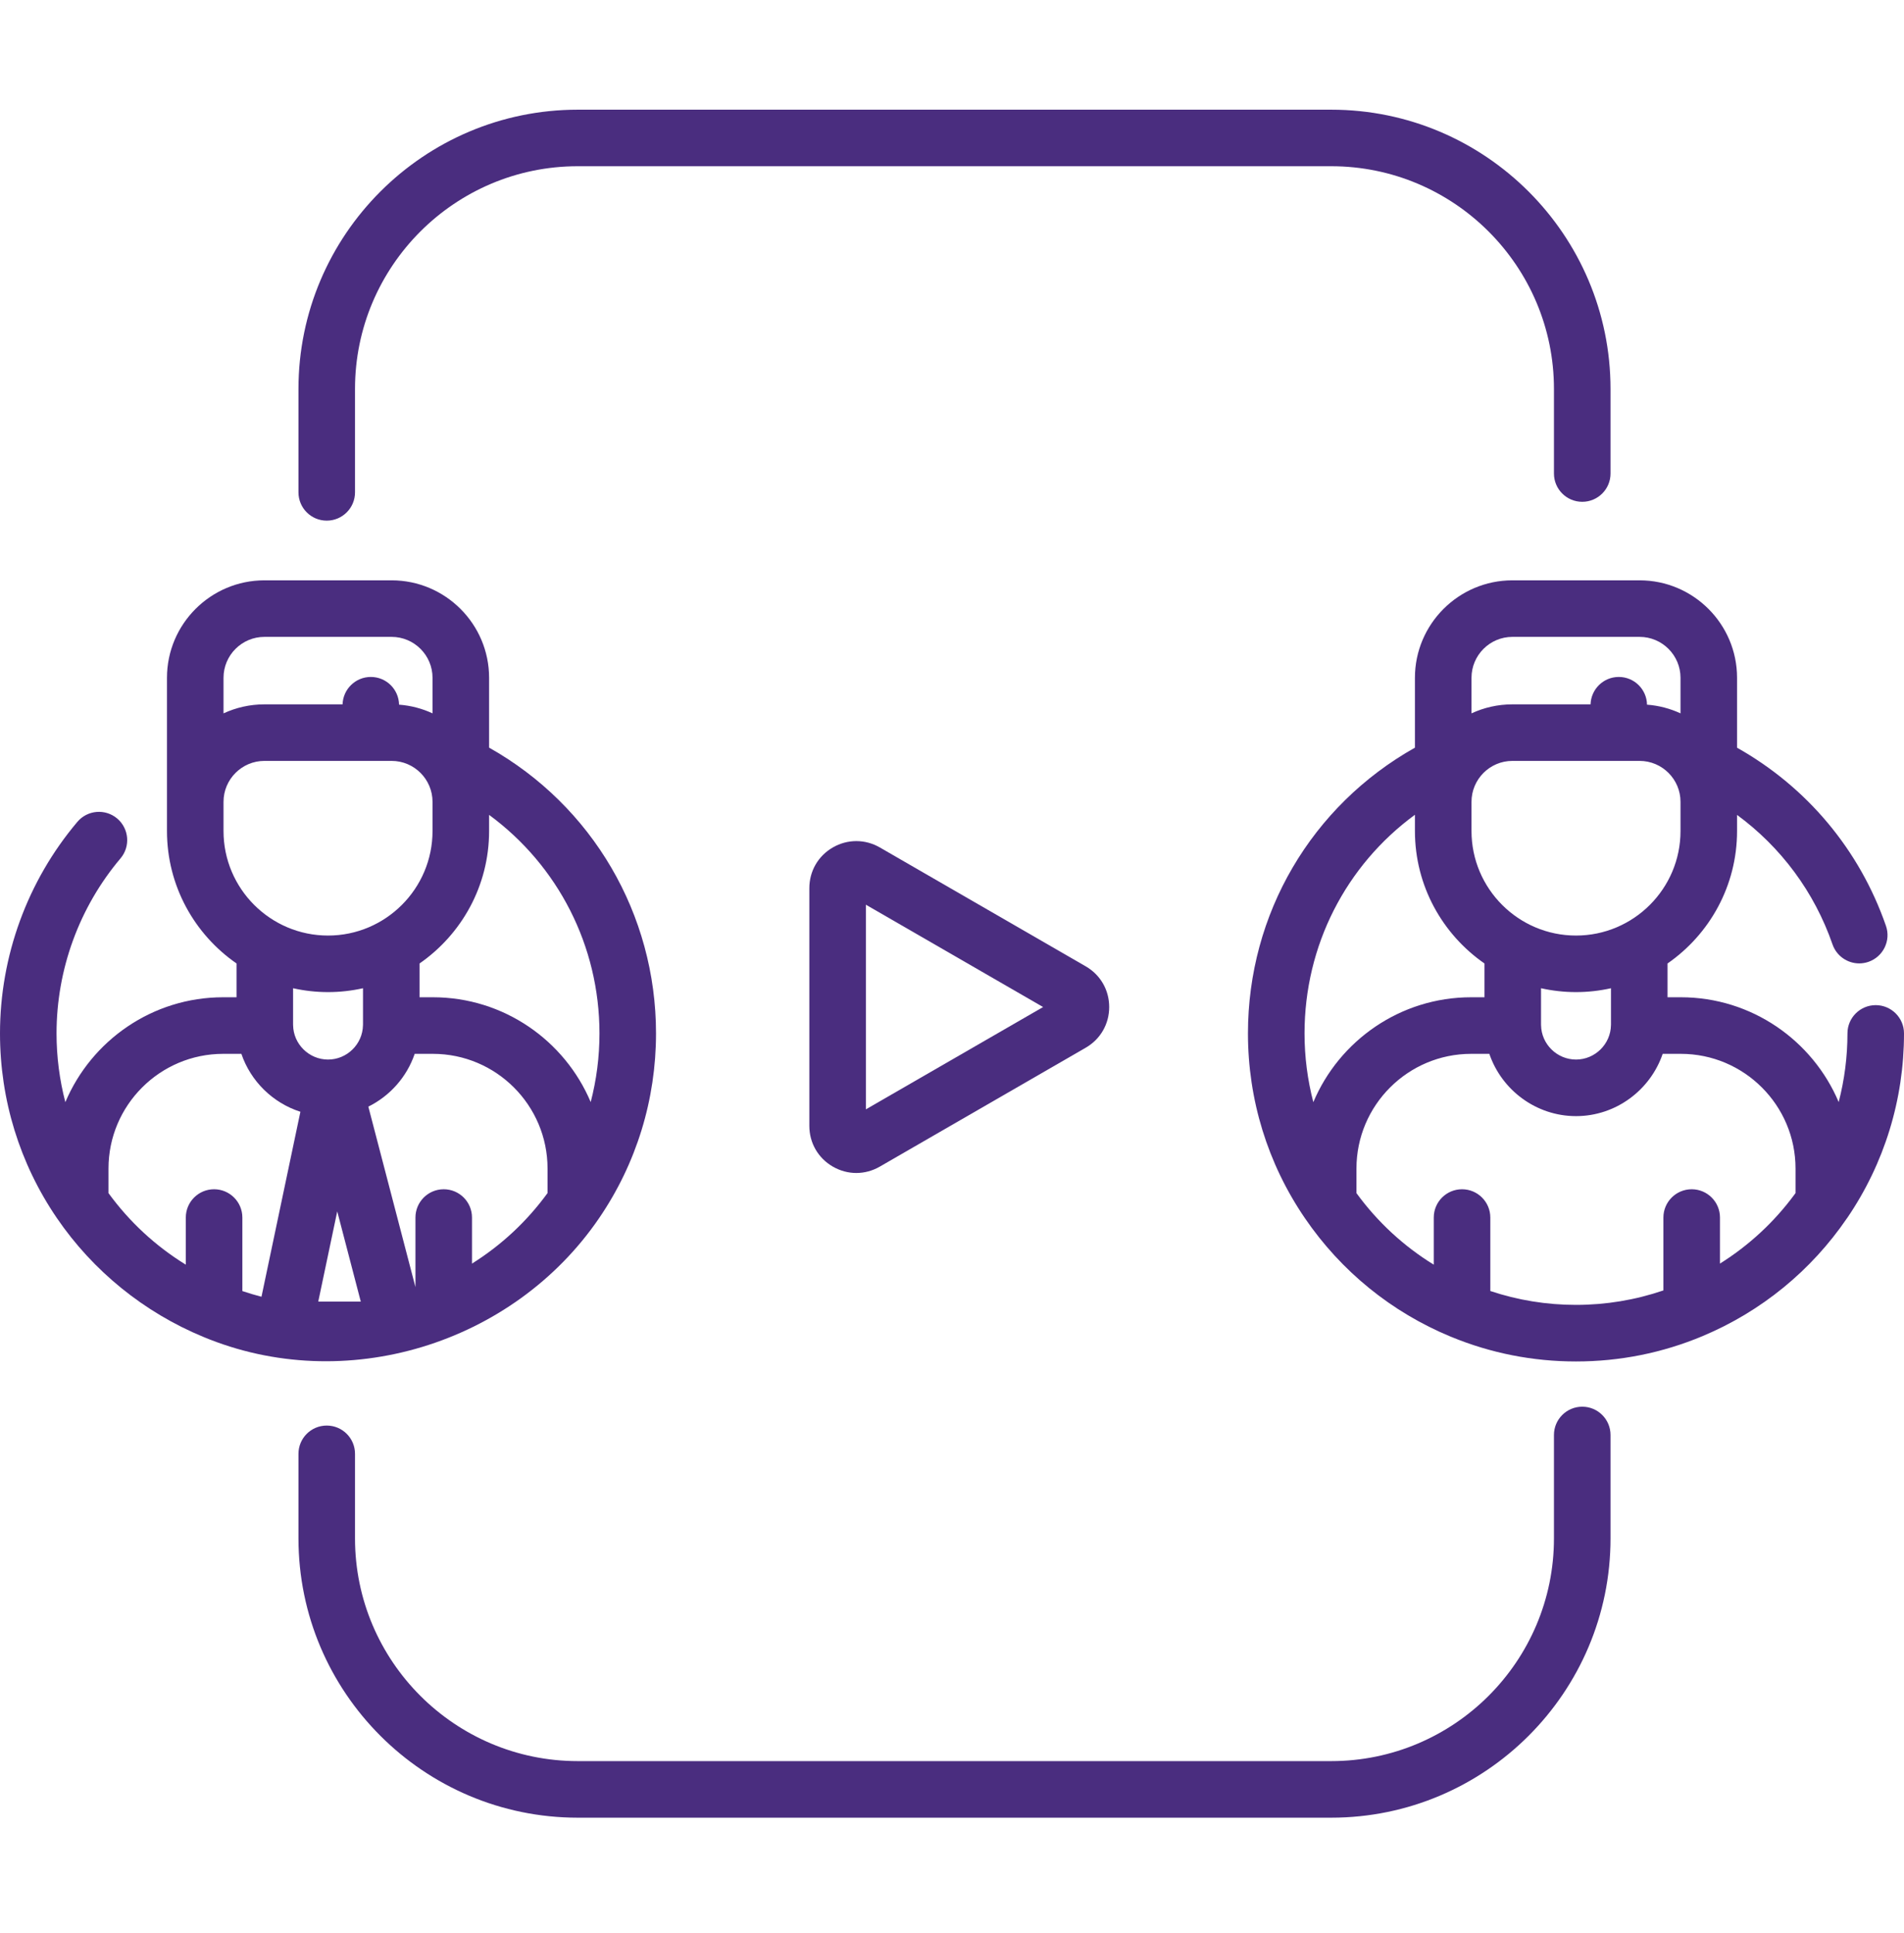 <svg width="66" height="67" viewBox="0 0 66 67" fill="none" xmlns="http://www.w3.org/2000/svg">
<g clip-path="url(#clip0_80_916)">
<path d="M7.045 46.339C11.95 48.386 17.78 46.604 20.769 42.222C20.77 42.221 20.77 42.22 20.77 42.22C20.771 42.219 20.771 42.219 20.771 42.219C22.06 40.329 22.74 38.117 22.74 35.821C22.74 31.687 20.532 27.928 16.954 25.915V23.494C16.954 21.632 15.438 20.116 13.575 20.116H9.166C7.303 20.116 5.788 21.632 5.788 23.494V28.806C5.788 30.707 6.743 32.388 8.199 33.396V34.568H7.737C5.279 34.568 3.166 36.07 2.265 38.204C2.064 37.432 1.96 36.633 1.96 35.821C1.96 33.601 2.748 31.446 4.178 29.753C4.527 29.34 4.475 28.722 4.062 28.372C3.649 28.023 3.03 28.075 2.681 28.489C0.952 30.535 0 33.139 0 35.821C0 38.119 0.682 40.332 1.971 42.221C3.223 44.056 4.993 45.49 7.045 46.339ZM14.375 36.529H15.005C17.197 36.529 18.98 38.312 18.98 40.504V41.355C18.266 42.336 17.378 43.163 16.361 43.8V42.203C16.361 41.662 15.923 41.223 15.381 41.223C14.84 41.223 14.401 41.662 14.401 42.203V44.614L12.768 38.359C13.518 37.988 14.103 37.329 14.375 36.529ZM11.69 41.99L12.506 45.117H11.032L11.69 41.99ZM20.78 35.821C20.78 36.633 20.677 37.431 20.476 38.201C19.575 36.068 17.462 34.568 15.005 34.568H14.543V33.397C15.998 32.388 16.954 30.707 16.954 28.806V28.246C19.344 30.002 20.78 32.789 20.78 35.821ZM7.748 23.494C7.748 22.712 8.384 22.076 9.166 22.076H13.575C14.357 22.076 14.993 22.713 14.993 23.494V24.727C14.636 24.561 14.245 24.457 13.833 24.426C13.823 23.893 13.389 23.465 12.854 23.465C12.323 23.465 11.891 23.888 11.875 24.415H9.166C8.66 24.415 8.18 24.527 7.748 24.727V23.494ZM7.748 27.794C7.748 27.012 8.384 26.375 9.166 26.375H13.575C14.357 26.375 14.993 27.012 14.993 27.794V28.806C14.993 30.803 13.368 32.429 11.371 32.429C9.373 32.429 7.748 30.803 7.748 28.806V27.794H7.748ZM11.371 34.389C11.787 34.389 12.193 34.342 12.583 34.255V35.497C12.582 35.509 12.582 35.522 12.582 35.535C12.572 36.192 12.03 36.727 11.371 36.727C10.713 36.727 10.169 36.192 10.16 35.535C10.16 35.522 10.159 35.509 10.159 35.497V34.255C10.549 34.342 10.954 34.389 11.371 34.389ZM7.737 36.529H8.367C8.69 37.479 9.456 38.231 10.413 38.537L9.064 44.949C8.841 44.892 8.62 44.825 8.401 44.752V42.203C8.401 41.662 7.962 41.223 7.421 41.223C6.879 41.223 6.441 41.662 6.441 42.203V43.837C5.399 43.197 4.49 42.358 3.761 41.357V40.504C3.761 38.312 5.545 36.529 7.737 36.529Z" fill="#4A2D7F"/>
<path d="M64.031 42.219C65.319 40.329 66 38.117 66 35.821C66 35.28 65.561 34.841 65.019 34.841C64.478 34.841 64.04 35.28 64.04 35.821C64.04 36.633 63.936 37.431 63.736 38.201C62.834 36.068 60.721 34.568 58.264 34.568H57.803V33.397C59.258 32.388 60.213 30.707 60.213 28.806V28.247C61.739 29.368 62.893 30.92 63.522 32.735C63.663 33.14 64.042 33.394 64.448 33.394C64.555 33.394 64.663 33.376 64.769 33.34C65.281 33.162 65.552 32.603 65.374 32.092C64.46 29.457 62.633 27.279 60.213 25.918V23.494C60.213 21.632 58.698 20.116 56.834 20.116H52.425C50.563 20.116 49.047 21.632 49.047 23.494V25.916C45.462 27.933 43.259 31.673 43.259 35.821C43.259 38.119 43.941 40.332 45.23 42.221C46.487 44.064 48.237 45.485 50.291 46.334C50.295 46.335 50.3 46.337 50.304 46.339C50.305 46.339 50.306 46.34 50.307 46.34C51.678 46.905 53.132 47.192 54.63 47.192C56.147 47.192 57.622 46.897 59.014 46.315C59.019 46.313 59.025 46.31 59.03 46.308C61.058 45.456 62.786 44.043 64.028 42.221L64.03 42.22C64.03 42.219 64.031 42.219 64.031 42.219ZM62.24 40.504V41.355C62.232 41.366 62.226 41.376 62.218 41.386C62.214 41.392 62.209 41.398 62.204 41.405C61.497 42.364 60.621 43.173 59.621 43.799V42.203C59.621 41.662 59.182 41.223 58.641 41.223C58.099 41.223 57.66 41.662 57.66 42.203V44.73C56.687 45.061 55.671 45.231 54.63 45.231C53.609 45.231 52.613 45.068 51.66 44.75V42.203C51.66 41.662 51.221 41.223 50.68 41.223C50.138 41.223 49.7 41.662 49.7 42.203V43.837C48.658 43.197 47.749 42.358 47.02 41.357V40.504C47.02 38.312 48.804 36.529 50.996 36.529H51.626C52.052 37.78 53.244 38.688 54.631 38.688C56.017 38.688 57.209 37.78 57.635 36.529H58.264C60.456 36.529 62.24 38.312 62.24 40.504ZM55.843 35.497C55.842 35.509 55.842 35.522 55.842 35.535C55.832 36.192 55.289 36.727 54.631 36.727C53.972 36.727 53.428 36.192 53.419 35.535C53.419 35.522 53.419 35.509 53.418 35.497V34.255C53.809 34.342 54.214 34.389 54.63 34.389C55.047 34.389 55.452 34.342 55.843 34.255V35.497ZM58.253 28.806C58.253 30.803 56.628 32.429 54.63 32.429C52.633 32.429 51.008 30.803 51.008 28.806V27.794C51.008 27.012 51.644 26.375 52.425 26.375H56.834C57.617 26.375 58.253 27.012 58.253 27.794V28.806ZM51.008 23.494C51.008 22.712 51.644 22.076 52.425 22.076H56.835C57.617 22.076 58.253 22.713 58.253 23.494V24.727C57.895 24.561 57.504 24.457 57.092 24.426C57.082 23.893 56.648 23.465 56.113 23.465C55.582 23.465 55.151 23.888 55.135 24.415H52.425C51.919 24.415 51.439 24.527 51.008 24.727V23.494ZM49.047 28.242V28.806C49.047 30.707 50.003 32.388 51.458 33.397V34.568H50.996C48.539 34.568 46.425 36.07 45.525 38.204C45.324 37.433 45.22 36.634 45.22 35.821C45.22 32.777 46.653 29.997 49.047 28.242Z" fill="#4A2D7F"/>
<path d="M11.326 18.047C11.867 18.047 12.306 17.608 12.306 17.067V13.483C12.306 9.226 15.77 5.762 20.027 5.762H46.145C50.403 5.762 53.866 9.226 53.866 13.483V16.414C53.866 16.955 54.305 17.394 54.847 17.394C55.388 17.394 55.827 16.955 55.827 16.414V13.483C55.827 8.145 51.484 3.802 46.145 3.802H20.027C14.689 3.802 10.346 8.145 10.346 13.483V17.067C10.346 17.608 10.784 18.047 11.326 18.047Z" fill="#4A2D7F"/>
<path d="M54.847 48.76C54.305 48.76 53.866 49.199 53.866 49.74V53.324C53.866 57.582 50.403 61.045 46.145 61.045H20.027C15.77 61.045 12.306 57.582 12.306 53.324V50.394C12.306 49.852 11.867 49.414 11.326 49.414C10.784 49.414 10.346 49.852 10.346 50.394V53.324C10.346 58.663 14.689 63.006 20.027 63.006H46.145C51.484 63.006 55.827 58.663 55.827 53.324V49.74C55.827 49.199 55.388 48.76 54.847 48.76Z" fill="#4A2D7F"/>
<path d="M30.498 29.375C29.988 29.081 29.379 29.081 28.869 29.375C28.359 29.669 28.055 30.197 28.055 30.786V39.027C28.055 39.616 28.359 40.144 28.869 40.438C29.124 40.585 29.404 40.659 29.683 40.659C29.963 40.659 30.243 40.585 30.498 40.438L37.635 36.317C38.145 36.023 38.449 35.495 38.449 34.907C38.449 34.318 38.145 33.79 37.635 33.496L30.498 29.375ZM30.015 38.453V31.36L36.158 34.907L30.015 38.453Z" fill="#4A2D7F"/>
</g>
<defs>
<clipPath id="clip0_80_916">
<rect width="66" height="66" fill="white" transform="translate(0 0.45)"/>
</clipPath>
</defs>
</svg>
